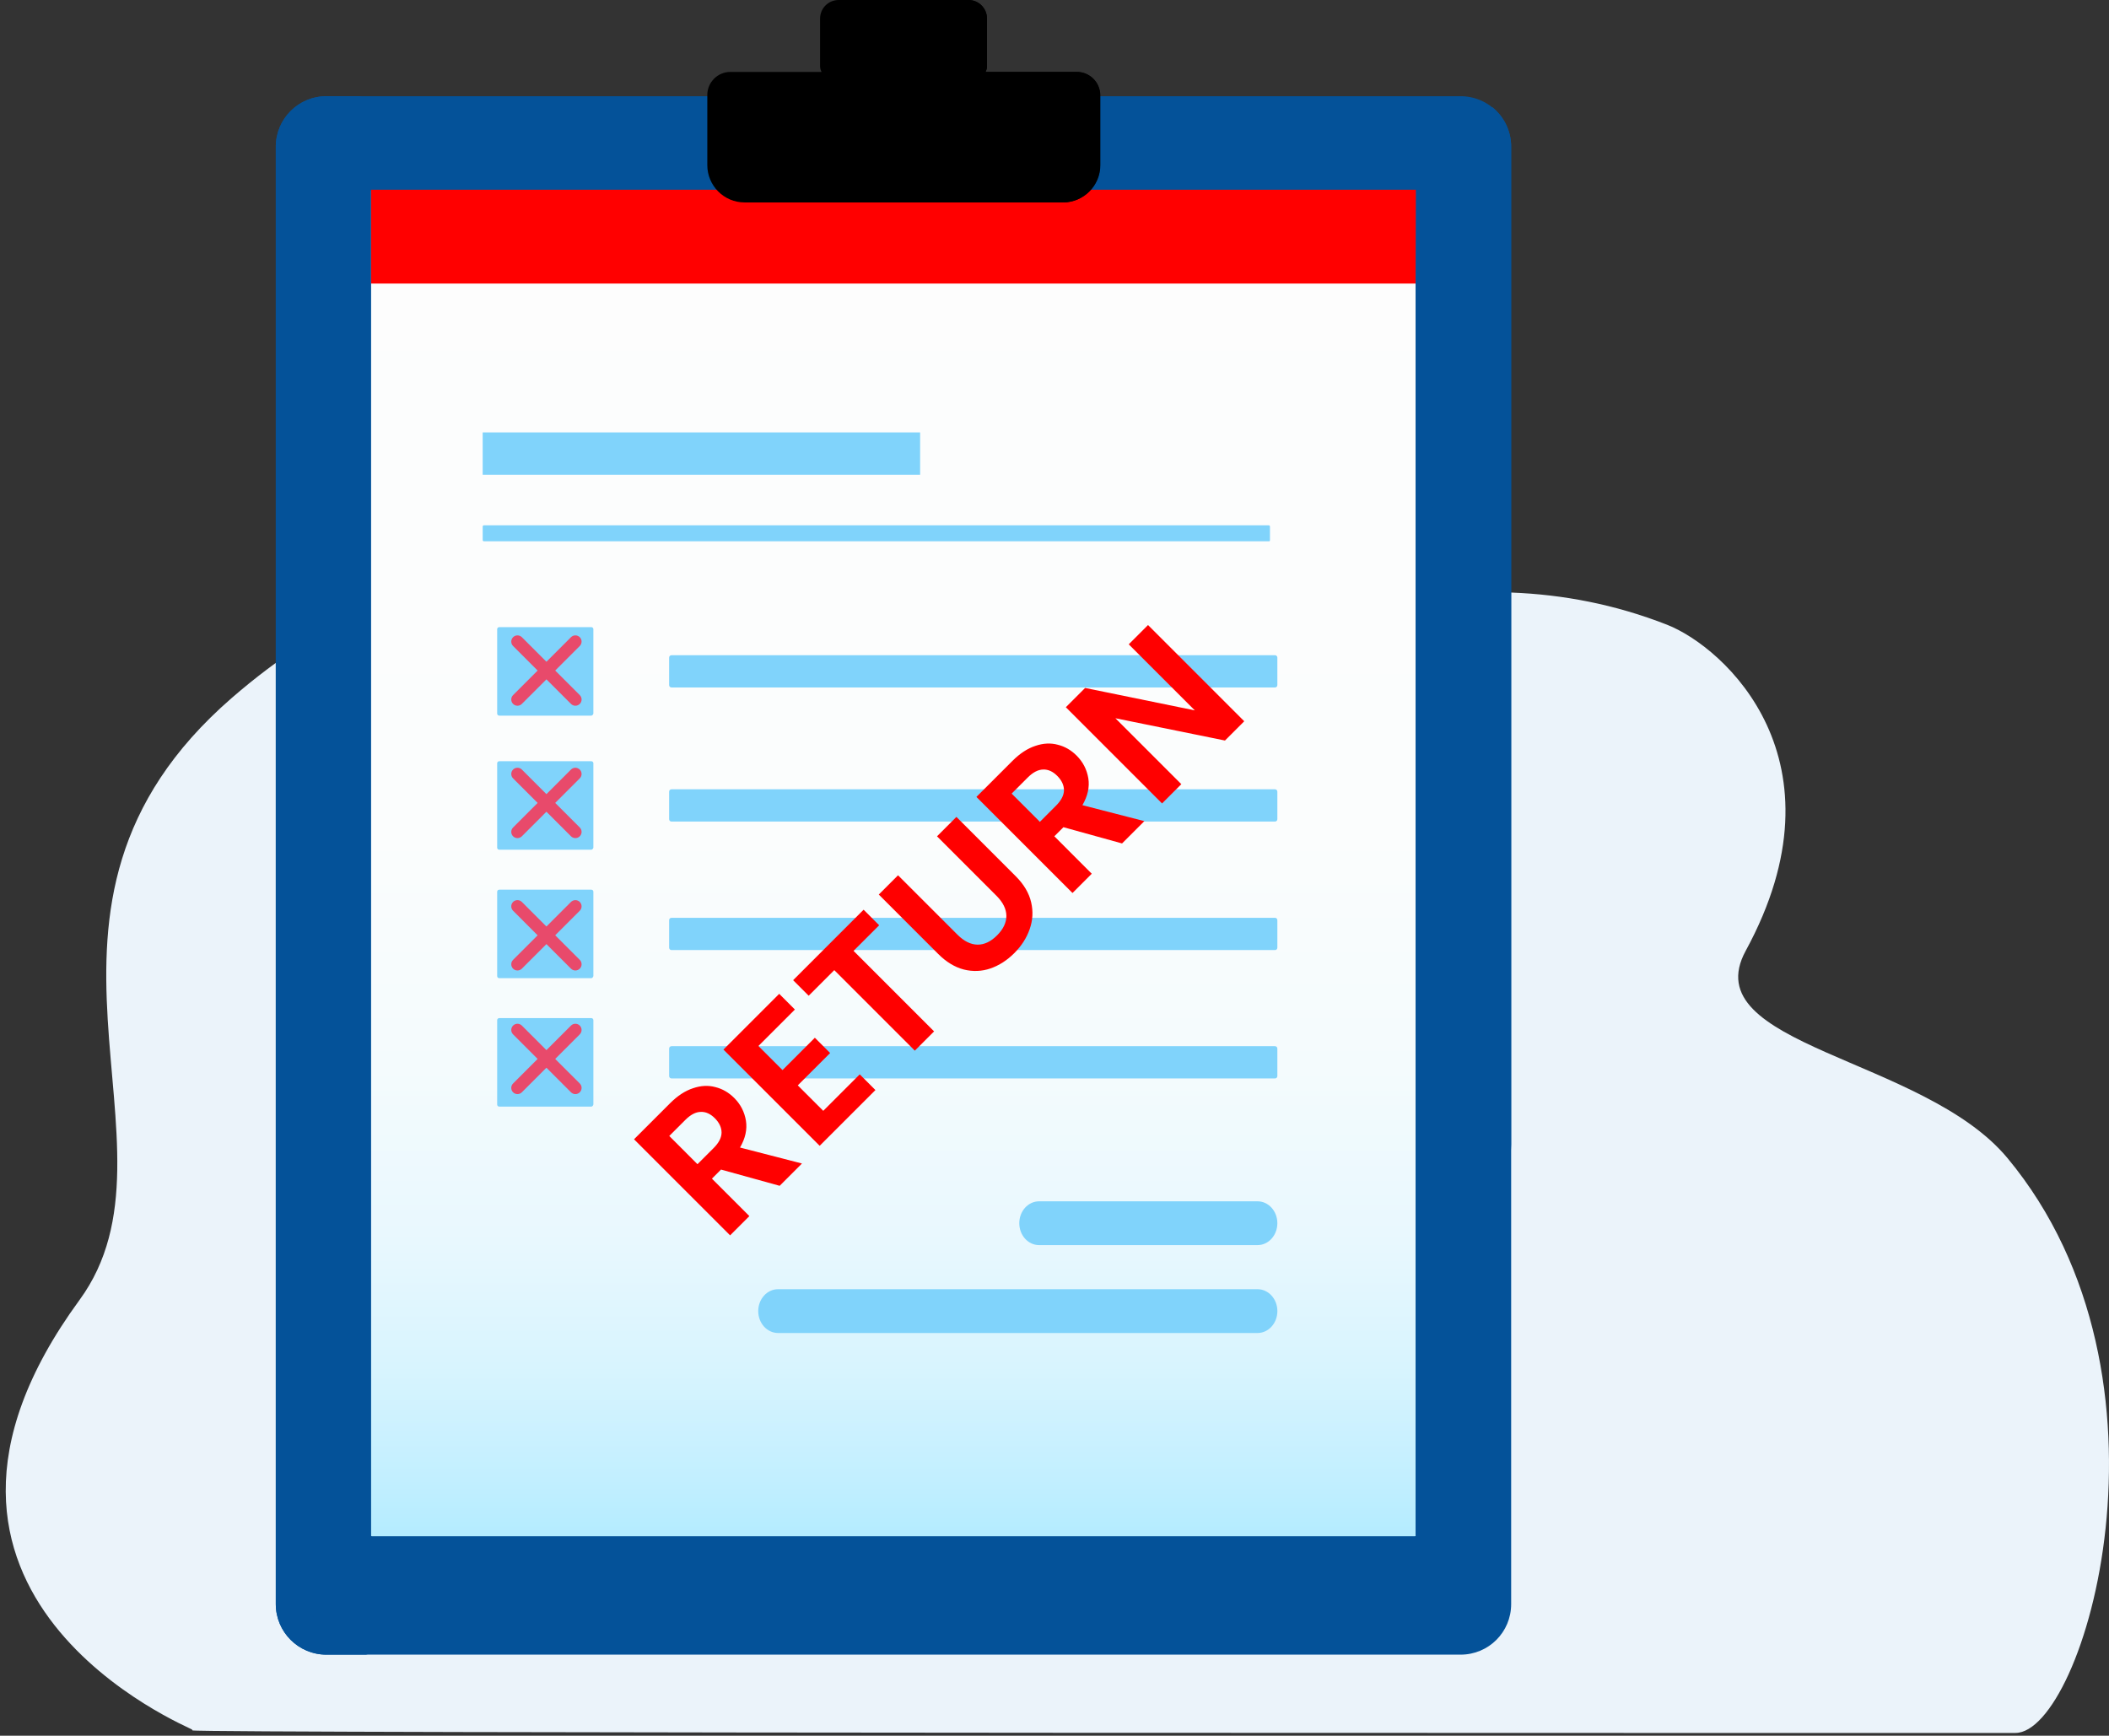 <svg width="130" height="107" viewBox="0 0 130 107" fill="none" xmlns="http://www.w3.org/2000/svg">
<rect x="0" y="0" width="130" height="107" fill="#333333" stroke="none"/>
<path d="M124.234 106.827C117.222 106.827 11.918 106.853 11.861 106.67L11.85 106.649C11.85 106.649 11.839 106.628 11.839 106.617C11.803 106.528 -8.436 98.372 4.901 80.138C11.897 70.58 -0.584 55.947 14.275 43.035C37.563 22.807 59.786 47.722 69.202 43.035C77.122 39.094 89.845 33.451 102.756 38.511C106.304 39.902 113.988 46.883 107.606 58.613C104.415 64.476 118.565 65.158 123.74 71.388C135.02 84.961 128.433 106.827 124.234 106.827Z" fill="#EBF3FA"/>
<path d="M90.029 102.001H20.12C18.387 102.001 17 100.596 17 98.881V9.049C17 7.316 18.405 5.93 20.12 5.93H90.029C91.762 5.93 93.149 7.334 93.149 9.049V98.881C93.149 100.614 91.762 102.001 90.029 102.001Z" fill="#045299"/>
<path d="M87.256 11.711L88.898 11.729L87.256 65.639V11.711Z" fill="#045299"/>
<path d="M18.514 96.801V11.056C18.514 8.63 20.12 6.586 22.327 5.93H20.12C18.387 5.93 17 7.334 17 9.049V98.881C17 100.614 18.405 102.001 20.12 102.001H22.674C20.284 101.453 18.514 99.337 18.514 96.801Z" fill="#045299"/>
<path d="M93.021 73.209L93.149 70.545V9.028C93.149 8.043 92.693 7.167 91.981 6.602L93.021 73.209Z" fill="#045299"/>
<path d="M87.22 94.701H22.912C22.893 94.701 22.875 94.683 22.875 94.665V11.747C22.875 11.729 22.893 11.711 22.912 11.711H87.22C87.238 11.711 87.257 11.729 87.257 11.747V94.665C87.275 94.683 87.257 94.701 87.22 94.701Z" fill="url(#paint0_linear_1990_218321)"/>
<path d="M87.257 17.479H22.893C22.893 17.479 22.875 17.479 22.875 17.46V11.714C22.875 11.714 22.875 11.695 22.893 11.695H87.257C87.257 11.695 87.275 11.695 87.275 11.714L87.257 17.479C87.275 17.479 87.257 17.479 87.257 17.479Z" fill="#FF0000"/>
<path d="M47.961 82.173H77.515C78.19 82.173 78.738 81.571 78.738 80.823C78.738 80.075 78.19 79.473 77.515 79.473H47.961C47.286 79.473 46.738 80.075 46.738 80.823C46.738 81.571 47.286 82.173 47.961 82.173Z" fill="#80D3FB"/>
<path d="M64.051 76.755H77.515C78.19 76.755 78.737 76.153 78.737 75.405C78.737 74.657 78.19 74.055 77.515 74.055H64.051C63.376 74.055 62.829 74.657 62.829 75.405C62.829 76.153 63.376 76.755 64.051 76.755Z" fill="#80D3FB"/>
<path d="M78.591 50.645H41.392C41.319 50.645 41.246 50.59 41.246 50.499V48.802C41.246 48.729 41.301 48.656 41.392 48.656H78.591C78.664 48.656 78.737 48.711 78.737 48.802V50.499C78.737 50.59 78.664 50.645 78.591 50.645Z" fill="#80D3FB"/>
<path d="M36.448 52.381H30.774C30.701 52.381 30.646 52.326 30.646 52.253V47.053C30.646 46.98 30.701 46.926 30.774 46.926H36.448C36.521 46.926 36.576 46.98 36.576 47.053V52.253C36.557 52.326 36.503 52.381 36.448 52.381Z" fill="#80D3FB"/>
<path d="M78.591 42.379H41.392C41.319 42.379 41.246 42.325 41.246 42.233V40.537C41.246 40.464 41.301 40.391 41.392 40.391H78.591C78.664 40.391 78.737 40.445 78.737 40.537V42.233C78.737 42.325 78.664 42.379 78.591 42.379Z" fill="#80D3FB"/>
<path d="M36.448 44.115H30.774C30.701 44.115 30.646 44.06 30.646 43.987V38.788C30.646 38.715 30.701 38.66 30.774 38.66H36.448C36.521 38.66 36.576 38.715 36.576 38.788V43.987C36.557 44.06 36.503 44.115 36.448 44.115Z" fill="#80D3FB"/>
<g clip-path="url(#clip0_1990_218321)">
<path d="M34.223 41.336L35.737 39.822C35.809 39.75 35.849 39.653 35.849 39.551C35.85 39.45 35.809 39.352 35.738 39.281C35.666 39.209 35.569 39.168 35.467 39.168C35.365 39.168 35.268 39.209 35.196 39.28L33.682 40.794L32.168 39.28C32.096 39.208 31.998 39.168 31.897 39.168C31.795 39.168 31.698 39.208 31.626 39.28C31.554 39.352 31.514 39.45 31.514 39.551C31.514 39.653 31.554 39.75 31.626 39.822L33.14 41.336L31.626 42.85C31.554 42.922 31.514 43.02 31.514 43.121C31.514 43.223 31.554 43.321 31.626 43.392C31.698 43.464 31.795 43.505 31.897 43.505C31.998 43.505 32.096 43.464 32.168 43.392L33.682 41.878L35.196 43.392C35.268 43.464 35.365 43.505 35.467 43.505C35.569 43.505 35.666 43.464 35.738 43.392C35.81 43.321 35.85 43.223 35.85 43.121C35.85 43.02 35.81 42.922 35.738 42.85L34.223 41.336Z" fill="#E84A6B"/>
</g>
<g clip-path="url(#clip1_1990_218321)">
<path d="M34.223 49.496L35.737 47.982C35.809 47.91 35.849 47.813 35.849 47.712C35.85 47.61 35.809 47.513 35.738 47.441C35.666 47.369 35.569 47.329 35.467 47.328C35.365 47.328 35.268 47.369 35.196 47.44L33.682 48.955L32.168 47.44C32.096 47.368 31.998 47.328 31.897 47.328C31.795 47.328 31.698 47.368 31.626 47.44C31.554 47.512 31.514 47.61 31.514 47.711C31.514 47.813 31.554 47.91 31.626 47.982L33.14 49.496L31.626 51.011C31.554 51.083 31.514 51.18 31.514 51.282C31.514 51.383 31.554 51.481 31.626 51.553C31.698 51.624 31.795 51.665 31.897 51.665C31.998 51.665 32.096 51.624 32.168 51.553L33.682 50.038L35.196 51.553C35.268 51.624 35.365 51.665 35.467 51.665C35.569 51.665 35.666 51.624 35.738 51.553C35.81 51.481 35.85 51.383 35.85 51.282C35.85 51.18 35.81 51.083 35.738 51.011L34.223 49.496Z" fill="#E84A6B"/>
</g>
<path d="M78.591 58.567H41.392C41.319 58.567 41.246 58.512 41.246 58.421V56.724C41.246 56.651 41.301 56.578 41.392 56.578H78.591C78.664 56.578 78.737 56.633 78.737 56.724V58.421C78.737 58.512 78.664 58.567 78.591 58.567Z" fill="#80D3FB"/>
<path d="M36.448 60.299H30.774C30.701 60.299 30.646 60.244 30.646 60.171V54.971C30.646 54.898 30.701 54.844 30.774 54.844H36.448C36.521 54.844 36.576 54.898 36.576 54.971V60.171C36.557 60.244 36.503 60.299 36.448 60.299Z" fill="#80D3FB"/>
<g clip-path="url(#clip2_1990_218321)">
<path d="M34.223 57.657L35.737 56.142C35.809 56.071 35.849 55.973 35.849 55.872C35.85 55.77 35.809 55.673 35.738 55.601C35.666 55.529 35.569 55.489 35.467 55.489C35.365 55.489 35.268 55.529 35.196 55.6L33.682 57.115L32.168 55.6C32.096 55.529 31.998 55.488 31.897 55.488C31.795 55.488 31.698 55.529 31.626 55.6C31.554 55.672 31.514 55.77 31.514 55.871C31.514 55.973 31.554 56.071 31.626 56.142L33.14 57.657L31.626 59.171C31.554 59.243 31.514 59.34 31.514 59.442C31.514 59.543 31.554 59.641 31.626 59.713C31.698 59.785 31.795 59.825 31.897 59.825C31.998 59.825 32.096 59.785 32.168 59.713L33.682 58.199L35.196 59.713C35.268 59.785 35.365 59.825 35.467 59.825C35.569 59.825 35.666 59.785 35.738 59.713C35.81 59.641 35.85 59.543 35.85 59.442C35.85 59.34 35.81 59.243 35.738 59.171L34.223 57.657Z" fill="#E84A6B"/>
</g>
<path d="M78.591 66.481H41.392C41.319 66.481 41.246 66.426 41.246 66.335V64.638C41.246 64.565 41.301 64.492 41.392 64.492H78.591C78.664 64.492 78.737 64.547 78.737 64.638V66.335C78.737 66.426 78.664 66.481 78.591 66.481Z" fill="#80D3FB"/>
<path d="M36.448 68.216H30.774C30.701 68.216 30.646 68.162 30.646 68.089V62.889C30.646 62.816 30.701 62.762 30.774 62.762H36.448C36.521 62.762 36.576 62.816 36.576 62.889V68.089C36.557 68.162 36.503 68.216 36.448 68.216Z" fill="#80D3FB"/>
<g clip-path="url(#clip3_1990_218321)">
<path d="M34.223 65.278L35.737 63.764C35.809 63.692 35.849 63.594 35.849 63.493C35.85 63.391 35.809 63.294 35.738 63.222C35.666 63.15 35.569 63.11 35.467 63.11C35.365 63.11 35.268 63.15 35.196 63.222L33.682 64.736L32.168 63.222C32.096 63.15 31.998 63.109 31.897 63.109C31.795 63.109 31.698 63.15 31.626 63.222C31.554 63.294 31.514 63.391 31.514 63.493C31.514 63.594 31.554 63.692 31.626 63.764L33.14 65.278L31.626 66.792C31.554 66.864 31.514 66.961 31.514 67.063C31.514 67.165 31.554 67.262 31.626 67.334C31.698 67.406 31.795 67.446 31.897 67.446C31.998 67.446 32.096 67.406 32.168 67.334L33.682 65.82L35.196 67.334C35.268 67.406 35.365 67.446 35.467 67.446C35.569 67.446 35.666 67.406 35.738 67.334C35.81 67.262 35.85 67.165 35.85 67.063C35.85 66.961 35.81 66.864 35.738 66.792L34.223 65.278Z" fill="#E84A6B"/>
</g>
<path d="M78.208 33.368H29.826C29.789 33.368 29.753 33.331 29.753 33.295V32.456C29.753 32.419 29.789 32.383 29.826 32.383H78.208C78.244 32.383 78.281 32.419 78.281 32.456V33.295C78.281 33.35 78.263 33.368 78.208 33.368Z" fill="#80D3FB"/>
<path d="M56.717 26.656H29.753V29.265H56.717V26.656Z" fill="#80D3FB"/>
<path d="M66.367 4.433H60.748C60.802 4.324 60.839 4.214 60.839 4.087V1.149C60.839 0.511 60.328 0 59.69 0H51.699C51.06 0 50.55 0.511 50.55 1.149V4.087C50.55 4.214 50.586 4.324 50.641 4.433H45.022C44.237 4.433 43.599 5.072 43.599 5.856V10.18C43.599 11.439 44.62 12.479 45.897 12.479H65.528C66.786 12.479 67.826 11.457 67.826 10.18V5.856C67.808 5.072 67.169 4.433 66.367 4.433Z" fill="black"/>
<path d="M66.366 4.433H60.747C60.802 4.324 60.839 4.214 60.839 4.087V1.149C60.839 0.511 60.328 0 59.689 0H58.011C58.722 0.474 59.525 1.222 59.58 2.207C59.671 4.014 58.978 6.112 59.78 6.422C60.583 6.714 66.001 5.418 65.892 8.027C65.837 9.596 65.655 11.348 65.545 12.479C66.786 12.46 67.808 11.439 67.808 10.18V5.856C67.808 5.072 67.169 4.433 66.366 4.433Z" fill="black"/>
<path d="M48.059 73.099L44.444 72.098L43.884 72.658L46.192 74.966L45.004 76.154L39.082 70.231L41.305 68.008C41.763 67.55 42.235 67.241 42.722 67.083C43.203 66.919 43.661 66.896 44.096 67.015C44.532 67.123 44.92 67.346 45.259 67.686C45.649 68.076 45.89 68.543 45.98 69.085C46.065 69.623 45.944 70.174 45.615 70.74L49.434 71.725L48.059 73.099ZM42.993 71.767L43.986 70.774C44.309 70.452 44.473 70.135 44.478 69.824C44.478 69.507 44.34 69.21 44.063 68.933C43.791 68.661 43.502 68.531 43.197 68.543C42.886 68.548 42.569 68.712 42.247 69.035L41.254 70.027L42.993 71.767ZM46.749 64.481L48.234 65.966L50.228 63.972L51.17 64.914L49.176 66.908L50.746 68.478L52.994 66.229L53.962 67.197L50.525 70.633L44.594 64.702L48.031 61.265L48.998 62.233L46.749 64.481ZM53.234 56.079L54.193 57.038L52.614 58.616L57.578 63.58L56.39 64.768L51.426 59.804L49.848 61.382L48.889 60.423L53.234 56.079ZM55.356 53.956L59.022 57.622C59.424 58.024 59.837 58.227 60.261 58.233C60.68 58.233 61.078 58.043 61.457 57.664C61.842 57.28 62.034 56.878 62.034 56.459C62.029 56.035 61.825 55.622 61.423 55.221L57.758 51.555L58.954 50.358L62.611 54.016C63.115 54.519 63.432 55.056 63.562 55.628C63.692 56.188 63.661 56.739 63.468 57.282C63.282 57.82 62.965 58.312 62.518 58.759C62.077 59.2 61.587 59.514 61.05 59.701C60.518 59.882 59.975 59.904 59.421 59.769C58.861 59.627 58.329 59.305 57.826 58.801L54.169 55.144L55.356 53.956ZM69.164 51.994L65.55 50.993L64.99 51.553L67.297 53.861L66.11 55.049L60.187 49.126L62.41 46.903C62.868 46.445 63.341 46.136 63.827 45.978C64.308 45.814 64.766 45.791 65.202 45.91C65.637 46.017 66.025 46.241 66.364 46.58C66.754 46.971 66.995 47.437 67.085 47.98C67.17 48.518 67.049 49.069 66.721 49.635L70.539 50.619L69.164 51.994ZM64.099 50.662L65.091 49.669C65.414 49.346 65.578 49.03 65.584 48.719C65.584 48.402 65.445 48.105 65.168 47.828C64.896 47.556 64.608 47.426 64.302 47.437C63.991 47.443 63.674 47.607 63.352 47.929L62.359 48.922L64.099 50.662ZM76.696 44.462L75.508 45.65L68.754 44.276L72.818 48.34L71.63 49.528L65.699 43.597L66.887 42.409L73.65 43.792L69.577 39.719L70.765 38.531L76.696 44.462Z" fill="#FF0000"/>
<defs>
<linearGradient id="paint0_linear_1990_218321" x1="55.074" y1="11.703" x2="55.074" y2="94.706" gradientUnits="userSpaceOnUse">
<stop stop-color="#FDFDFD"/>
<stop offset="0.479" stop-color="#FBFDFD"/>
<stop offset="0.652" stop-color="#F4FBFD"/>
<stop offset="0.775" stop-color="#E9F8FE"/>
<stop offset="0.874" stop-color="#D8F4FE"/>
<stop offset="0.958" stop-color="#C2EFFF"/>
<stop offset="1" stop-color="#B4ECFF"/>
</linearGradient>
<clipPath id="clip0_1990_218321">
<rect width="4.896" height="4.896" fill="white" transform="translate(31.234 38.891)"/>
</clipPath>
<clipPath id="clip1_1990_218321">
<rect width="4.896" height="4.896" fill="white" transform="translate(31.234 47.047)"/>
</clipPath>
<clipPath id="clip2_1990_218321">
<rect width="4.896" height="4.896" fill="white" transform="translate(31.234 55.211)"/>
</clipPath>
<clipPath id="clip3_1990_218321">
<rect width="4.896" height="4.896" fill="white" transform="translate(31.234 62.828)"/>
</clipPath>
</defs>
</svg>
